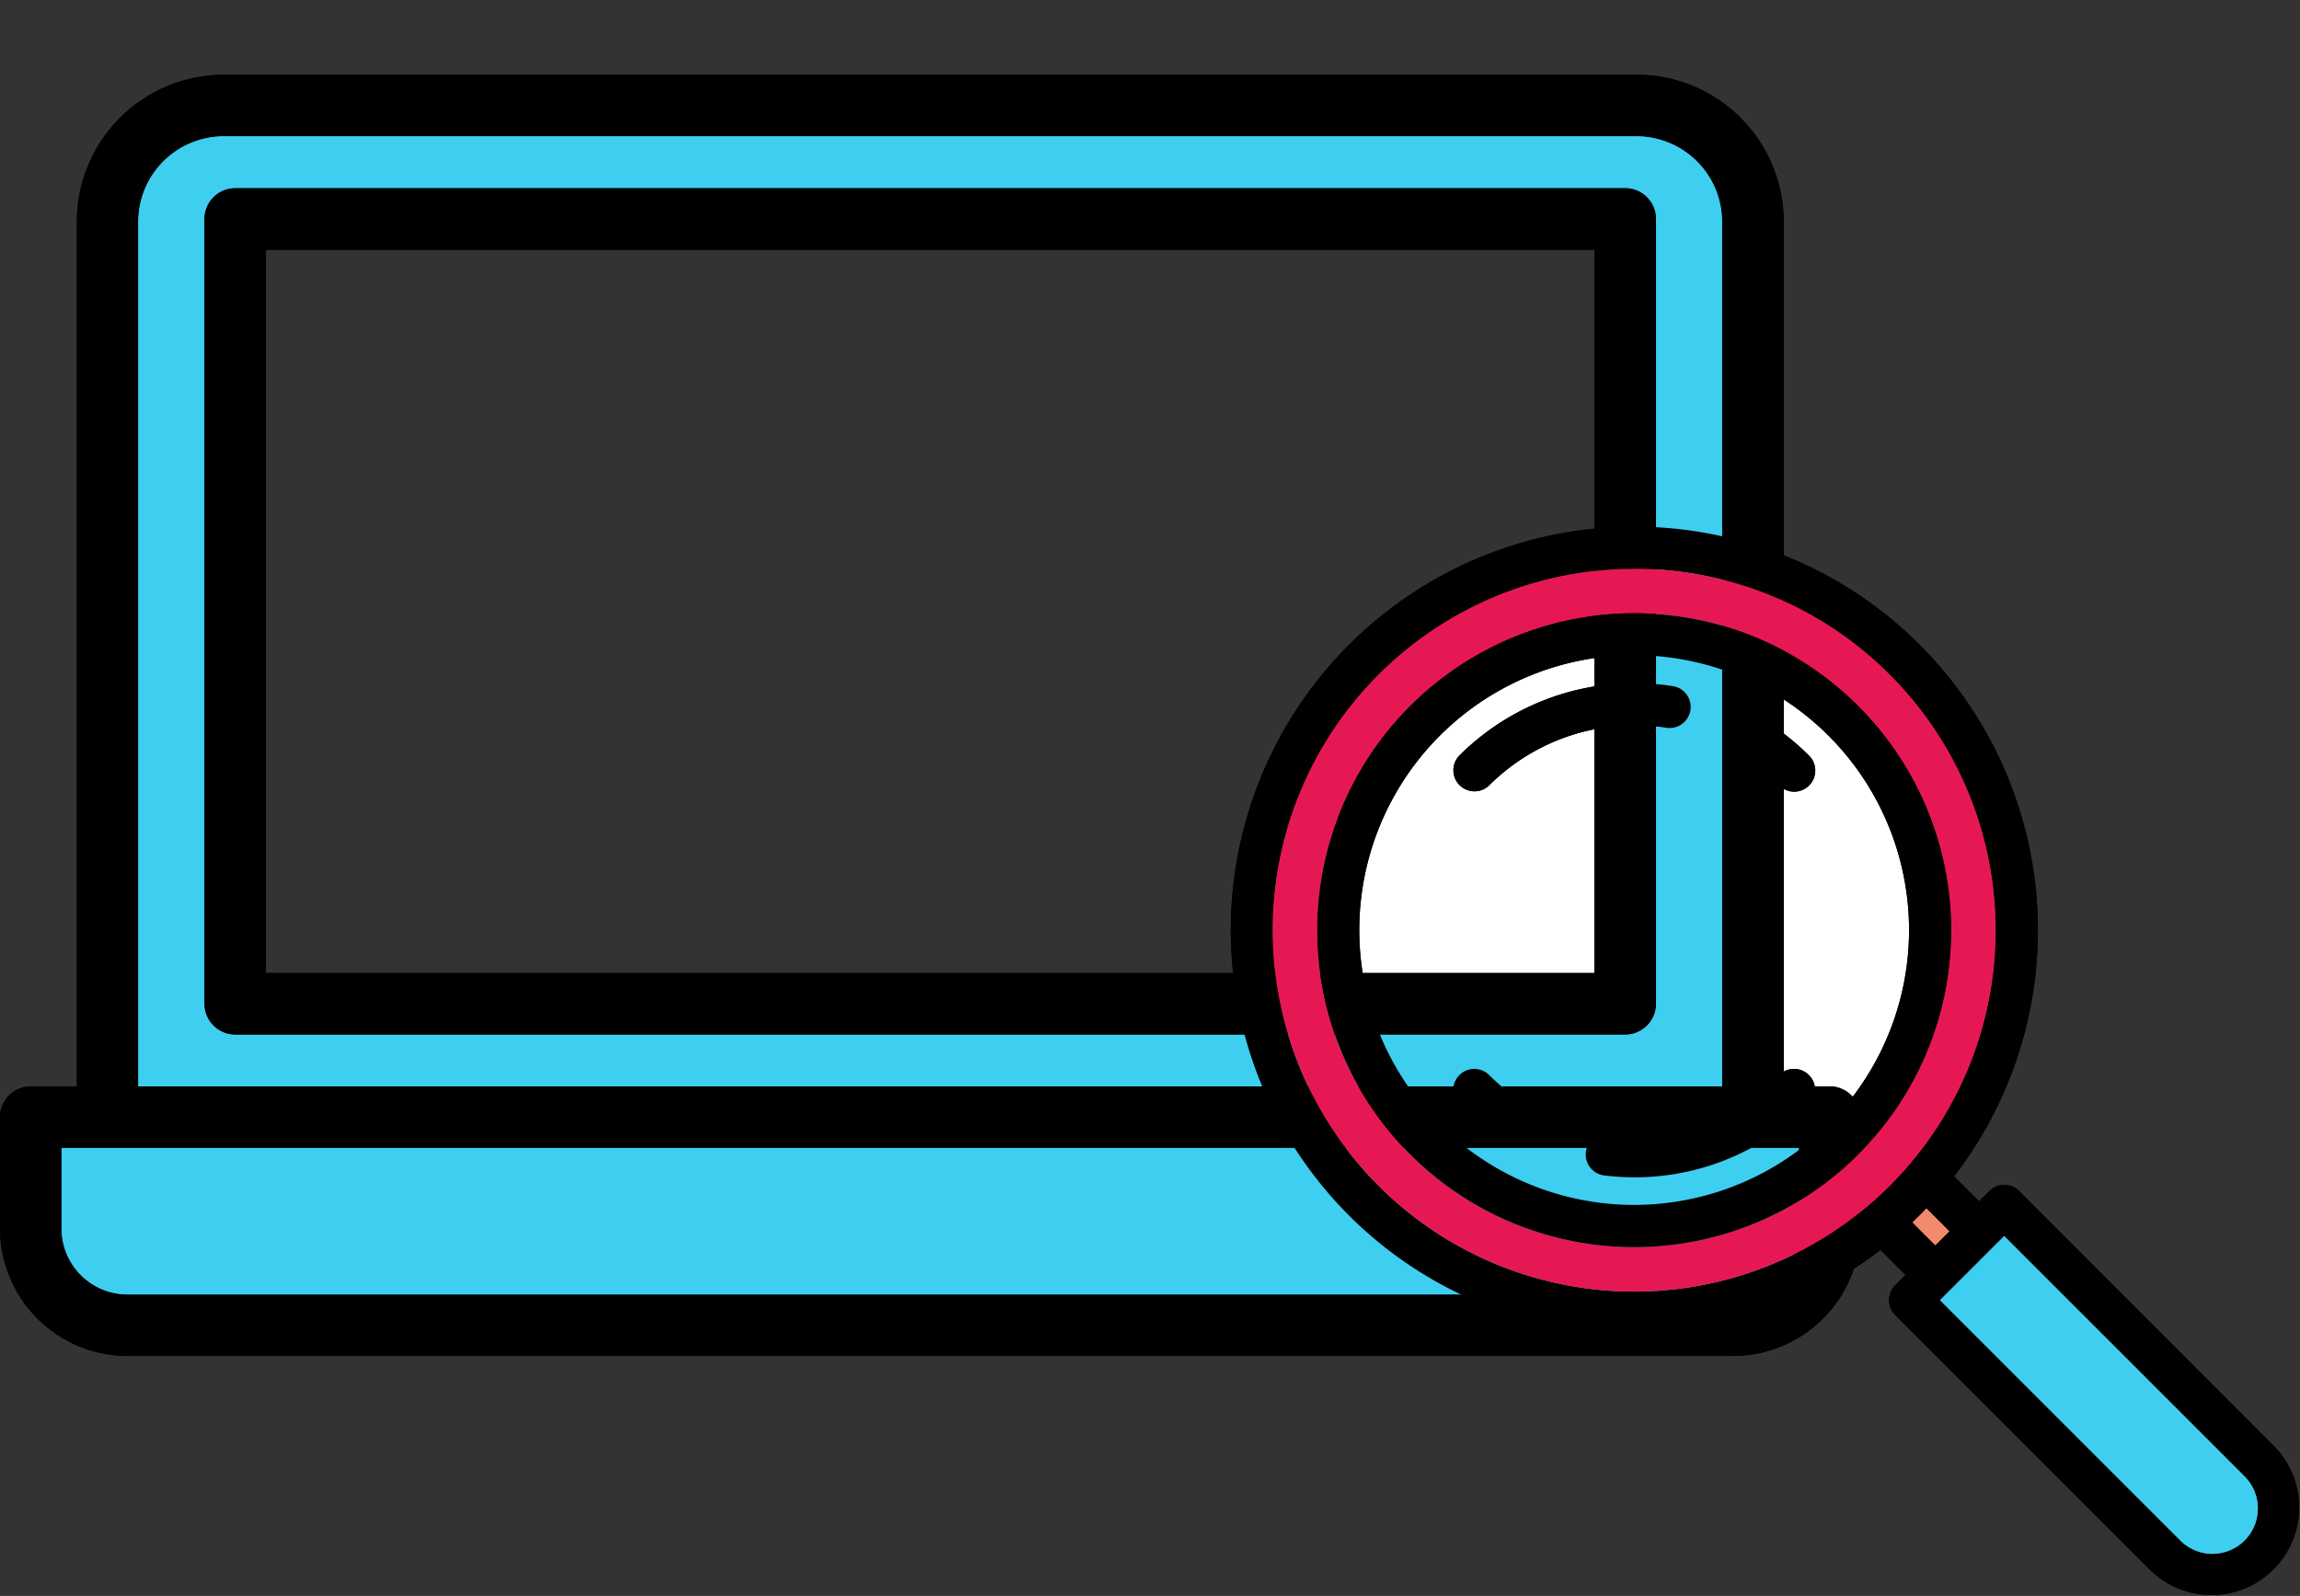 <svg xmlns="http://www.w3.org/2000/svg" width="89.526" height="62.129" viewBox="0 0 89.526 62.129">
  <rect x="0" y="0" width="89.526" height="62.129" fill="#333333" stroke="none"/>
  <g id="Group_2834" data-name="Group 2834" transform="translate(-149.793 -2919.51)">
    <circle id="Ellipse_71" data-name="Ellipse 71" cx="12.225" cy="12.225" r="12.225" transform="translate(200.574 2944.61)" fill="#fff"/>
    <circle id="Ellipse_97" data-name="Ellipse 97" cx="12.225" cy="12.225" r="12.225" transform="translate(200.574 2944.61)" fill="#fff"/>
    <g id="Component_7_1" data-name="Component 7 – 1" transform="translate(149.793 2919.51)">
      <g id="Group_2364" data-name="Group 2364" transform="translate(0 2.912)">
        <path id="Path_3646" data-name="Path 3646" d="M2295.84,5721.674v4.334a4.966,4.966,0,0,1-4.961,4.961h-62.492a4.967,4.967,0,0,1-4.962-4.961v-4.334a1.2,1.2,0,0,1,1.2-1.2h1.792v-33.661a5.726,5.726,0,0,1,5.719-5.72h55a5.727,5.727,0,0,1,5.72,5.72v33.661h1.792A1.2,1.2,0,0,1,2295.84,5721.674Zm-2.4,4.334v-3.136H2225.82v3.136a2.569,2.569,0,0,0,2.566,2.566h62.492A2.569,2.569,0,0,0,2293.445,5726.008Zm-2.989-5.532v-33.661a3.328,3.328,0,0,0-3.325-3.324h-55a3.327,3.327,0,0,0-3.324,3.324v33.661Z" transform="translate(-2223.425 -5681.095)"/>
        <path id="Path_3647" data-name="Path 3647" d="M2294.382,5739.227v3.137a2.569,2.569,0,0,1-2.565,2.566h-62.492a2.569,2.569,0,0,1-2.566-2.566v-3.137Z" transform="translate(-2224.363 -5697.45)" fill="#3ecef0"/>
        <path id="Path_3648" data-name="Path 3648" d="M2292.564,5687.752v33.662h-61.646v-33.662a3.328,3.328,0,0,1,3.324-3.324h55A3.329,3.329,0,0,1,2292.564,5687.752Zm-2.573,30.442v-30.548a1.2,1.2,0,0,0-1.2-1.2h-54.1a1.2,1.2,0,0,0-1.2,1.2v30.548a1.2,1.2,0,0,0,1.2,1.2h54.1A1.2,1.2,0,0,0,2289.991,5718.195Z" transform="translate(-2225.533 -5682.033)" fill="#3ecef0"/>
        <path id="Path_3649" data-name="Path 3649" d="M2291,5688.438v30.548a1.2,1.2,0,0,1-1.2,1.2h-54.1a1.2,1.2,0,0,1-1.2-1.2v-30.548a1.2,1.2,0,0,1,1.2-1.2h54.1A1.2,1.2,0,0,1,2291,5688.438Zm-2.4,29.351v-28.152h-51.708v28.152Z" transform="translate(-2226.541 -5682.824)"/>
      </g>
      <g id="Group_2367" data-name="Group 2367" transform="translate(47.907 20.509)">
        <path id="Path_3654" data-name="Path 3654" d="M2330.711,5741.384a3.409,3.409,0,0,1-4.821,4.82l-9.937-9.937a.82.82,0,0,1,0-1.161l.4-.4-.976-.975a15.708,15.708,0,1,1,2.865-2.864l.975.974.4-.4a.821.821,0,0,1,1.161,0Zm-1.162,3.659a1.767,1.767,0,0,0,0-2.5l-9.356-9.358-2.5,2.5,9.356,9.356A1.769,1.769,0,0,0,2329.548,5745.043Zm-9.69-23.758a14.069,14.069,0,1,0-4.121,9.947A13.976,13.976,0,0,0,2319.859,5721.285Zm-2.347,12.262.542-.542-.887-.887c-.088.093-.177.184-.267.274s-.182.18-.275.268Z" transform="translate(-2290.088 -5705.582)"/>
        <path id="Path_3655" data-name="Path 3655" d="M2340.356,5753.353a1.766,1.766,0,0,1-2.5,2.5l-9.356-9.356,2.5-2.5Z" transform="translate(-2300.895 -5716.389)" fill="#3ecef0"/>
        <path id="Path_3656" data-name="Path 3656" d="M2316.378,5711.977a14.069,14.069,0,1,1-9.948-4.121A13.978,13.978,0,0,1,2316.378,5711.977Zm2.389,9.948a12.338,12.338,0,1,0-3.614,8.722A12.261,12.261,0,0,0,2318.767,5721.925Z" transform="translate(-2290.728 -5706.221)" fill="#e61853"/>
        <path id="Path_3657" data-name="Path 3657" d="M2328.443,5743.394l-.542.542-.887-.887c.092-.087.184-.175.274-.267s.18-.181.268-.275Z" transform="translate(-2300.478 -5715.97)" fill="#f28a6c"/>
        <path id="Path_3658" data-name="Path 3658" d="M2315.831,5713.879a12.337,12.337,0,1,1-8.722-3.612A12.26,12.26,0,0,1,2315.831,5713.879Zm-1.16,16.286a10.7,10.7,0,1,0-7.562,3.131A10.708,10.708,0,0,0,2314.67,5730.165Z" transform="translate(-2291.406 -5706.899)"/>
        <path id="Path_3659" data-name="Path 3659" d="M2320.206,5717.363a.821.821,0,1,1-1.161,1.161,8,8,0,0,0-1.5-1.181.822.822,0,0,1,.854-1.4A9.757,9.757,0,0,1,2320.206,5717.363Z" transform="translate(-2297.702 -5708.461)"/>
        <path id="Path_3660" data-name="Path 3660" d="M2318.01,5735.188a.817.817,0,0,1,0,1.159,9.556,9.556,0,0,1-6.786,2.82,10,10,0,0,1-1.156-.069.821.821,0,1,1,.194-1.63,7.945,7.945,0,0,0,6.586-2.28A.82.82,0,0,1,2318.01,5735.188Z" transform="translate(-2295.506 -5713.844)"/>
        <path id="Path_3661" data-name="Path 3661" d="M2310.668,5714.161a.821.821,0,1,1-.253,1.622,8.012,8.012,0,0,0-6.875,2.242.821.821,0,0,1-1.161-1.161A9.66,9.66,0,0,1,2310.668,5714.161Z" transform="translate(-2293.479 -5707.963)"/>
        <path id="Path_3662" data-name="Path 3662" d="M2304.966,5736.321a.821.821,0,1,1-.869,1.393,9.611,9.611,0,0,1-1.719-1.367.82.82,0,0,1,1.161-1.159A8.05,8.05,0,0,0,2304.966,5736.321Z" transform="translate(-2293.479 -5713.844)"/>
      </g>
    </g>
    <g id="Component_7_2" data-name="Component 7 – 2" transform="translate(149.793 2919.51)">
      <g id="Group_2364-2" data-name="Group 2364" transform="translate(0 2.912)">
        <path id="Path_3646-2" data-name="Path 3646" d="M2295.84,5721.674v4.334a4.966,4.966,0,0,1-4.961,4.961h-62.492a4.967,4.967,0,0,1-4.962-4.961v-4.334a1.2,1.2,0,0,1,1.2-1.2h1.792v-33.661a5.726,5.726,0,0,1,5.719-5.72h55a5.727,5.727,0,0,1,5.72,5.72v33.661h1.792A1.2,1.2,0,0,1,2295.84,5721.674Zm-2.4,4.334v-3.136H2225.82v3.136a2.569,2.569,0,0,0,2.566,2.566h62.492A2.569,2.569,0,0,0,2293.445,5726.008Zm-2.989-5.532v-33.661a3.328,3.328,0,0,0-3.325-3.324h-55a3.327,3.327,0,0,0-3.324,3.324v33.661Z" transform="translate(-2223.425 -5681.095)"/>
        <path id="Path_3647-2" data-name="Path 3647" d="M2294.382,5739.227v3.137a2.569,2.569,0,0,1-2.565,2.566h-62.492a2.569,2.569,0,0,1-2.566-2.566v-3.137Z" transform="translate(-2224.363 -5697.45)" fill="#3ecef0"/>
        <path id="Path_3648-2" data-name="Path 3648" d="M2292.564,5687.752v33.662h-61.646v-33.662a3.328,3.328,0,0,1,3.324-3.324h55A3.329,3.329,0,0,1,2292.564,5687.752Zm-2.573,30.442v-30.548a1.2,1.2,0,0,0-1.2-1.2h-54.1a1.2,1.2,0,0,0-1.2,1.2v30.548a1.2,1.2,0,0,0,1.2,1.2h54.1A1.2,1.2,0,0,0,2289.991,5718.195Z" transform="translate(-2225.533 -5682.033)" fill="#3ecef0"/>
        <path id="Path_3649-2" data-name="Path 3649" d="M2291,5688.438v30.548a1.2,1.2,0,0,1-1.2,1.2h-54.1a1.2,1.2,0,0,1-1.2-1.2v-30.548a1.2,1.2,0,0,1,1.2-1.2h54.1A1.2,1.2,0,0,1,2291,5688.438Zm-2.4,29.351v-28.152h-51.708v28.152Z" transform="translate(-2226.541 -5682.824)"/>
      </g>
      <g id="Group_2367-2" data-name="Group 2367" transform="translate(47.907 20.509)">
        <path id="Path_3654-2" data-name="Path 3654" d="M2330.711,5741.384a3.409,3.409,0,0,1-4.821,4.82l-9.937-9.937a.82.82,0,0,1,0-1.161l.4-.4-.976-.975a15.708,15.708,0,1,1,2.865-2.864l.975.974.4-.4a.821.821,0,0,1,1.161,0Zm-1.162,3.659a1.767,1.767,0,0,0,0-2.5l-9.356-9.358-2.5,2.5,9.356,9.356A1.769,1.769,0,0,0,2329.548,5745.043Zm-9.69-23.758a14.069,14.069,0,1,0-4.121,9.947A13.976,13.976,0,0,0,2319.859,5721.285Zm-2.347,12.262.542-.542-.887-.887c-.088.093-.177.184-.267.274s-.182.18-.275.268Z" transform="translate(-2290.088 -5705.582)"/>
        <path id="Path_3655-2" data-name="Path 3655" d="M2340.356,5753.353a1.766,1.766,0,0,1-2.5,2.5l-9.356-9.356,2.5-2.5Z" transform="translate(-2300.895 -5716.389)" fill="#3ecef0"/>
        <path id="Path_3656-2" data-name="Path 3656" d="M2316.378,5711.977a14.069,14.069,0,1,1-9.948-4.121A13.978,13.978,0,0,1,2316.378,5711.977Zm2.389,9.948a12.338,12.338,0,1,0-3.614,8.722A12.261,12.261,0,0,0,2318.767,5721.925Z" transform="translate(-2290.728 -5706.221)" fill="#e61853"/>
        <path id="Path_3657-2" data-name="Path 3657" d="M2328.443,5743.394l-.542.542-.887-.887c.092-.087.184-.175.274-.267s.18-.181.268-.275Z" transform="translate(-2300.478 -5715.97)" fill="#f28a6c"/>
        <path id="Path_3658-2" data-name="Path 3658" d="M2315.831,5713.879a12.337,12.337,0,1,1-8.722-3.612A12.26,12.26,0,0,1,2315.831,5713.879Zm-1.16,16.286a10.7,10.7,0,1,0-7.562,3.131A10.708,10.708,0,0,0,2314.67,5730.165Z" transform="translate(-2291.406 -5706.899)"/>
        <path id="Path_3659-2" data-name="Path 3659" d="M2320.206,5717.363a.821.821,0,1,1-1.161,1.161,8,8,0,0,0-1.5-1.181.822.822,0,0,1,.854-1.4A9.757,9.757,0,0,1,2320.206,5717.363Z" transform="translate(-2297.702 -5708.461)"/>
        <path id="Path_3660-2" data-name="Path 3660" d="M2318.01,5735.188a.817.817,0,0,1,0,1.159,9.556,9.556,0,0,1-6.786,2.82,10,10,0,0,1-1.156-.069.821.821,0,1,1,.194-1.63,7.945,7.945,0,0,0,6.586-2.28A.82.82,0,0,1,2318.01,5735.188Z" transform="translate(-2295.506 -5713.844)"/>
        <path id="Path_3661-2" data-name="Path 3661" d="M2310.668,5714.161a.821.821,0,1,1-.253,1.622,8.012,8.012,0,0,0-6.875,2.242.821.821,0,0,1-1.161-1.161A9.66,9.66,0,0,1,2310.668,5714.161Z" transform="translate(-2293.479 -5707.963)"/>
        <path id="Path_3662-2" data-name="Path 3662" d="M2304.966,5736.321a.821.821,0,1,1-.869,1.393,9.611,9.611,0,0,1-1.719-1.367.82.82,0,0,1,1.161-1.159A8.05,8.05,0,0,0,2304.966,5736.321Z" transform="translate(-2293.479 -5713.844)"/>
      </g>
    </g>
  </g>
</svg>
